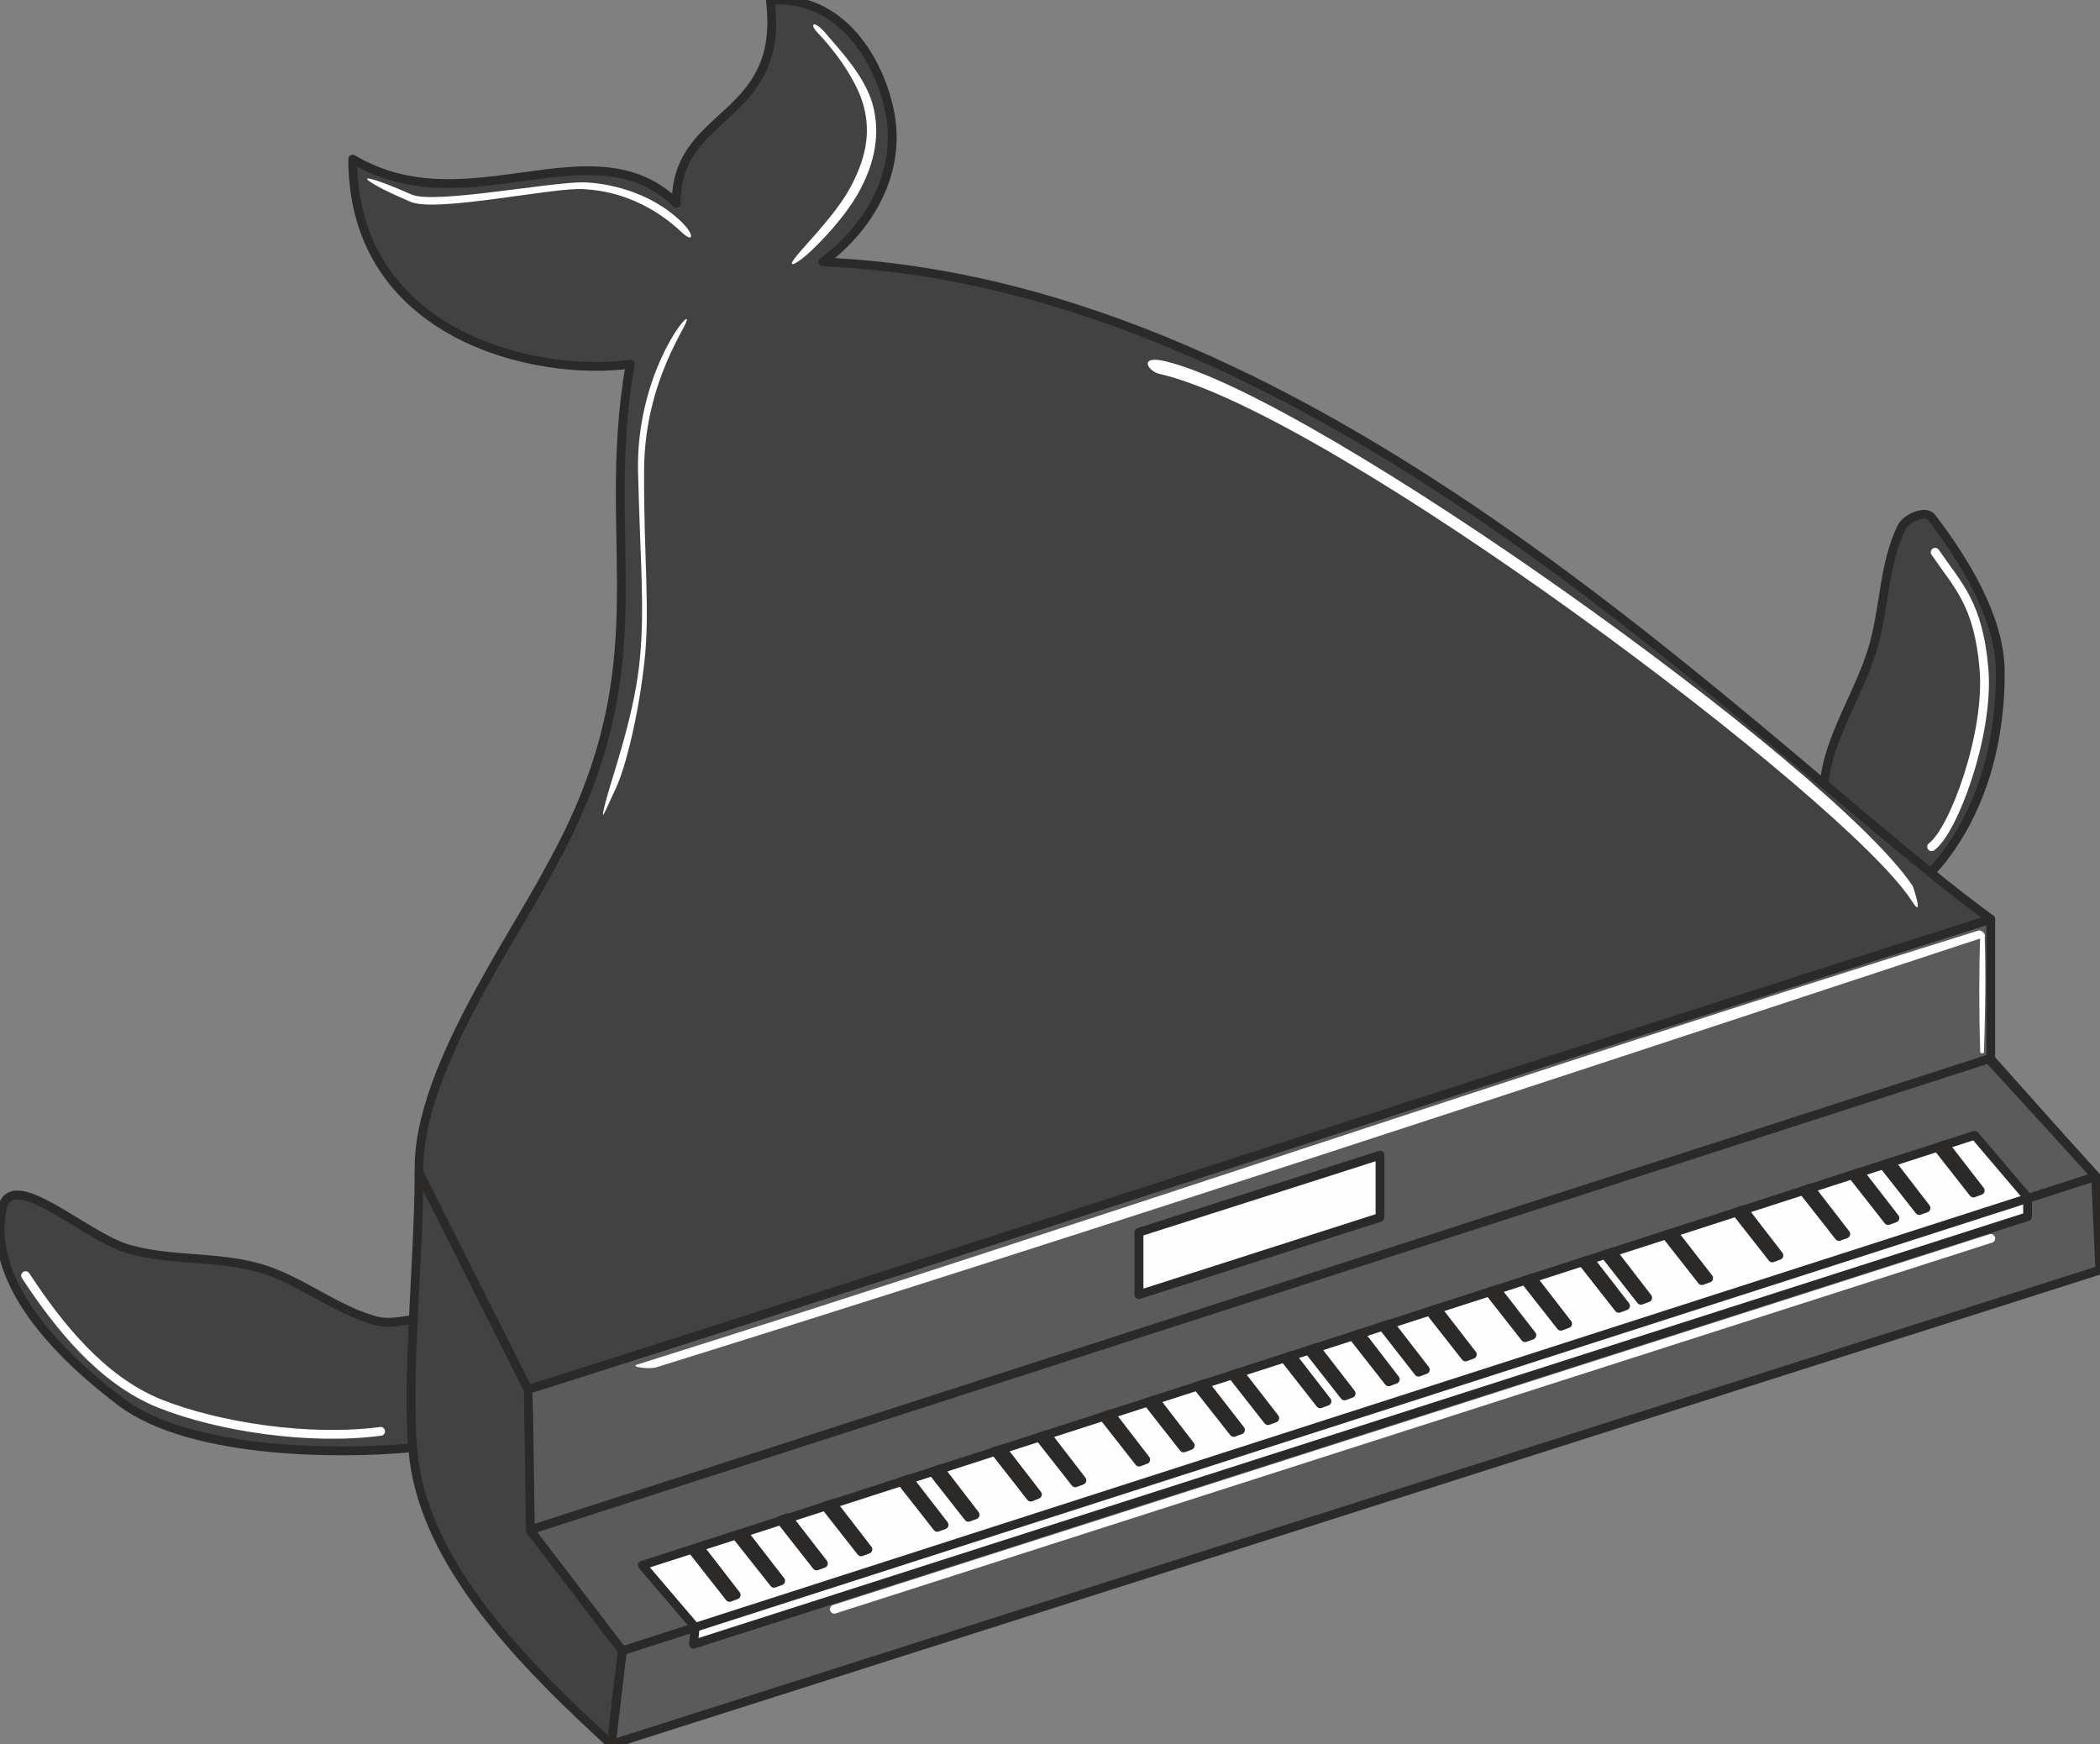 <svg xmlns="http://www.w3.org/2000/svg" width="1127.683" height="936.639" viewBox="0 0 11747 9757" shape-rendering="geometricPrecision" text-rendering="geometricPrecision" image-rendering="optimizeQuality" fill-rule="evenodd" clip-rule="evenodd"><rect x="0" y="0" width="11747" height="9757" fill="#808080" stroke="none"/><defs><style><![CDATA[
    .str10 {stroke:#2B2A29;stroke-width:49.165;stroke-linecap:round;stroke-linejoin:round}
    .str19 {stroke:#2B2A29;stroke-width:49.165;stroke-linecap:round;stroke-linejoin:round}
    .str15 {stroke:#2B2A29;stroke-width:49.165;stroke-linecap:round;stroke-linejoin:round}
    .str21 {stroke:#2B2A29;stroke-width:49.165;stroke-linecap:round;stroke-linejoin:round}
    .str22 {stroke:#2B2A29;stroke-width:49.165;stroke-linecap:round;stroke-linejoin:round}
    .str8 {stroke:#2B2A29;stroke-width:49.165;stroke-linecap:round;stroke-linejoin:round}
    .str17 {stroke:#2B2A29;stroke-width:49.165;stroke-linecap:round;stroke-linejoin:round}
    .str5 {stroke:#2B2A29;stroke-width:49.165;stroke-linecap:round;stroke-linejoin:round}
    .str11 {stroke:#2B2A29;stroke-width:49.165;stroke-linecap:round;stroke-linejoin:round}
    .str9 {stroke:#2B2A29;stroke-width:49.165;stroke-linecap:round;stroke-linejoin:round}
    .str36 {stroke:#FEFEFE;stroke-width:49.165;stroke-linecap:round;stroke-linejoin:round}
    .str6 {stroke:#2B2A29;stroke-width:49.165;stroke-linecap:round;stroke-linejoin:round}
    .str26 {stroke:#2B2A29;stroke-width:49.165;stroke-linecap:round;stroke-linejoin:round}
    .str12 {stroke:#2B2A29;stroke-width:49.165;stroke-linecap:round;stroke-linejoin:round}
    .str29 {stroke:#2B2A29;stroke-width:49.165;stroke-linecap:round;stroke-linejoin:round}
    .str7 {stroke:#2B2A29;stroke-width:49.165;stroke-linecap:round;stroke-linejoin:round}
    .str14 {stroke:#2B2A29;stroke-width:49.165;stroke-linecap:round;stroke-linejoin:round}
    .str3 {stroke:#2B2A29;stroke-width:49.165;stroke-linecap:round;stroke-linejoin:round}
    .str25 {stroke:#2B2A29;stroke-width:49.165;stroke-linecap:round;stroke-linejoin:round}
    .str24 {stroke:#2B2A29;stroke-width:49.165;stroke-linecap:round;stroke-linejoin:round}
    .str18 {stroke:#2B2A29;stroke-width:49.165;stroke-linecap:round;stroke-linejoin:round}
    .str16 {stroke:#2B2A29;stroke-width:49.165;stroke-linecap:round;stroke-linejoin:round}
    .str20 {stroke:#2B2A29;stroke-width:49.165;stroke-linecap:round;stroke-linejoin:round}
    .str23 {stroke:#2B2A29;stroke-width:49.165;stroke-linecap:round;stroke-linejoin:round}
    .str27 {stroke:#2B2A29;stroke-width:49.165;stroke-linecap:round;stroke-linejoin:round}
    .str13 {stroke:#2B2A29;stroke-width:49.165;stroke-linecap:round;stroke-linejoin:round}
    .str28 {stroke:#2B2A29;stroke-width:49.165;stroke-linecap:round;stroke-linejoin:round}
    .str34 {stroke:#FEFEFE;stroke-width:49.165;stroke-linecap:round;stroke-linejoin:round}
    .str4 {stroke:#2B2A29;stroke-width:49.165;stroke-linecap:round;stroke-linejoin:round}
    .str35 {stroke:#FEFEFE;stroke-width:49.165;stroke-linecap:round;stroke-linejoin:round}
    .str32 {stroke:#2B2A29;stroke-width:49.173;stroke-linecap:round;stroke-linejoin:round}
    .str2 {stroke:#2B2A29;stroke-width:49.173;stroke-linecap:round;stroke-linejoin:round}
    .str33 {stroke:#2B2A29;stroke-width:49.173;stroke-linecap:round;stroke-linejoin:round}
    .str30 {stroke:#2B2A29;stroke-width:49.173;stroke-linecap:round;stroke-linejoin:round}
    .str0 {stroke:#2B2A29;stroke-width:49.173;stroke-linecap:round;stroke-linejoin:round}
    .str31 {stroke:#2B2A29;stroke-width:49.173;stroke-linecap:round;stroke-linejoin:round}
    .str1 {stroke:#2B2A29;stroke-width:49.173;stroke-linecap:round;stroke-linejoin:round}
    .fil2 {fill:none}
    .fil1 {fill:#FEFEFE}
    .fil0 {fill:#5B5B5B}
    .fil5 {fill:#434242}
    .fil4 {fill:#434242}
    .fil3 {fill:#2B2A29}
    .fil6 {fill:#2B2A29;fill-rule:nonzero}
   ]]></style></defs><g id="Layer_x0020_1"><g id="_1000214625120"><path class="fil0 str0" d="M11136 5141L2843 7777l124 784 514 673-62 523 8327-2653-23-523-587-658z"/><path class="fil1 str1" d="M11046 6350L3593 8755l296 347-10 95 7463-2392v-107z"/><path class="fil2 str2" d="M11124 5923L2954 8561l522 674 8249-2655z"/><path class="fil3 str3" d="M10361 6571l41-14 198 256-38 14z"/><path class="fil3 str4" d="M10086 6660l41-14 198 256-38 14z"/><path class="fil3 str5" d="M10535 6515l42-14 197 256-38 14z"/><path class="fil3 str6" d="M10838 6417l41-14 198 256-38 14z"/><path class="fil3 str7" d="M9713 6780l41-13 197 255-37 14z"/><path class="fil3 str8" d="M9319 6907l41-13 198 255-38 14z"/><path class="fil3 str9" d="M8978 7017l42-14 197 256-38 14z"/><path class="fil3 str10" d="M8851 7058l41-13 201 259-38 14z"/><path class="fil3 str11" d="M8530 7162l41-14 198 256-38 14z"/><path class="fil3 str12" d="M8330 7226l41-13 198 255-38 14z"/><path class="fil3 str13" d="M7997 7334l41-14 198 256-38 14z"/><path class="fil3 str14" d="M7734 7418l41-13 198 256-38 14z"/><path class="fil3 str15" d="M7567 7473l41-14 197 256-37 14z"/><path class="fil3 str16" d="M7320 7552l41-13 197 255-37 14z"/><path class="fil3 str17" d="M7184 7596l41-14 198 256-38 14z"/><path class="fil3 str18" d="M6892 7690l41-13 198 255-38 14z"/><path class="fil3 str19" d="M6697 7753l41-14 201 259-38 14z"/><path class="fil3 str20" d="M6420 7843l41-14 197 256-37 14z"/><path class="fil3 str21" d="M6171 7922l41-14 197 256-37 14z"/><path class="fil3 str22" d="M5814 8038l41-14 197 256-37 14z"/><path class="fil3 str23" d="M5565 8117l41-13 197 255-37 15z"/><path class="fil3 str24" d="M5216 8231l42-14 197 256-38 14z"/><path class="fil3 str25" d="M5042 8287l41-14 198 256-38 14z"/><path class="fil3 str26" d="M4616 8424l41-14 198 256-38 14z"/><path class="fil3 str27" d="M4367 8503l41-14 198 256-38 14z"/><path class="fil3 str28" d="M4125 8597l41-14 201 259-37 14z"/><path class="fil3 str29" d="M3880 8679l41-13 197 255-37 14z"/><path class="fil4 str30" d="M10805 2894c-34-45-144 5-168 56-98 202-95 439-155 656-91 325-343 630-265 958 64 265 253 604 463 431 362-298 515-779 509-1248-4-296-204-618-384-853z"/><path class="fil4 str31" d="M11136 5141c-2678 850-5503 1781-8182 2631-128-122-351-346-426-571l-137-413c-227-549 427-1442 685-1931 644-1150 269-1785 449-2820-525 73-1552-158-1552-1147 644 383 1341-209 1810 247-5-526 611-456 526-1136 402-27 613 344 669 630 64 331-113 642-375 834 2820 117 5252 2743 6533 3676z"/><path class="fil1" d="M3603 2624c4-501 250-810 239-838-12-27-284 336-273 850 12 513 41 783 6 1089s-158 640-190 770c-33 131 4 32 59-84s127-406 160-703c34-296-4-584-1-1084zM4621 189c-65-78-103-62-42 0 60 62 206 237 251 400s7 307-70 453c-77 147-238 309-300 384-63 75-20 62 52 0 72-63 223-219 300-366 78-148 115-308 70-474s-197-319-261-397zM2302 1088c-207-92-327-123-190-46 35 20 105 53 185 87 144 62 808-84 970-71 70 5 308 19 544 239 71 67 73 15 5-52-188-185-442-222-548-225-177-5-839 124-966 68zM6485 2091c-65-15-119-107 35-70 853 206 3728 2262 4179 2934 3 4 66 195-3 87-361-568-3236-2728-4211-2951zM11067 5205c-2505 780-5015 1646-7504 2428-41 12 68 27 108 15 2470-769 4968-1595 7425-2405 21-7-8-44-29-38z"/><path class="fil1" d="M11102 5237c0-6-25-31-25-25-7 223-7 451 0 674 0 7 21 7 21 0 7-223 11-426 4-649z"/><path class="fil4 str32" d="M2426 7361c-96 9-228 52-322 27-228-61-426-231-654-296-246-69-486-36-732-106-245-70-659-471-707-221-81 416 327 821 665 1076 391 297 1263 305 1750 244v-724z"/><path class="fil5 str33" d="M2954 7772l-610-1212c0 516-85 1266-22 1649 100 603 666 1152 1097 1548 0 0 59-508 62-523l-514-673s-11-784-13-789z"/><path class="fil2 str34" d="M2129 8006c-400 53-910-25-1237-156-326-132-567-438-749-715"/><path class="fil2 str35" d="M10825 3089c129 189 242 288 273 652s-171 908-293 995"/><path class="fil2 str36" d="M11136 6927L4667 9001"/><path class="fil1" d="M7719 6461l-1348 432v348l1348-431z"/><path id="1" class="fil6" d="M6378 6916l-32-23 18-24 1348-431 15 47-1349 431zm-14-47l14 47c-13 4-26-3-31-16-4-13 4-27 17-31zm32 372l-18 24-32-24v-348h50v348zm-50 0h50c0 14-11 25-25 25s-25-11-25-25zm1366-455l32 23-17 24-1349 432-14-47 1348-432zm15 47l-15-47c13-4 27 3 31 16s-3 27-16 31zm-32-372l17-23 32 23v348l-49 1v-349zm49 0h-49c0-13 11-24 24-25 14 0 25 11 25 25z"/></g></g></svg>